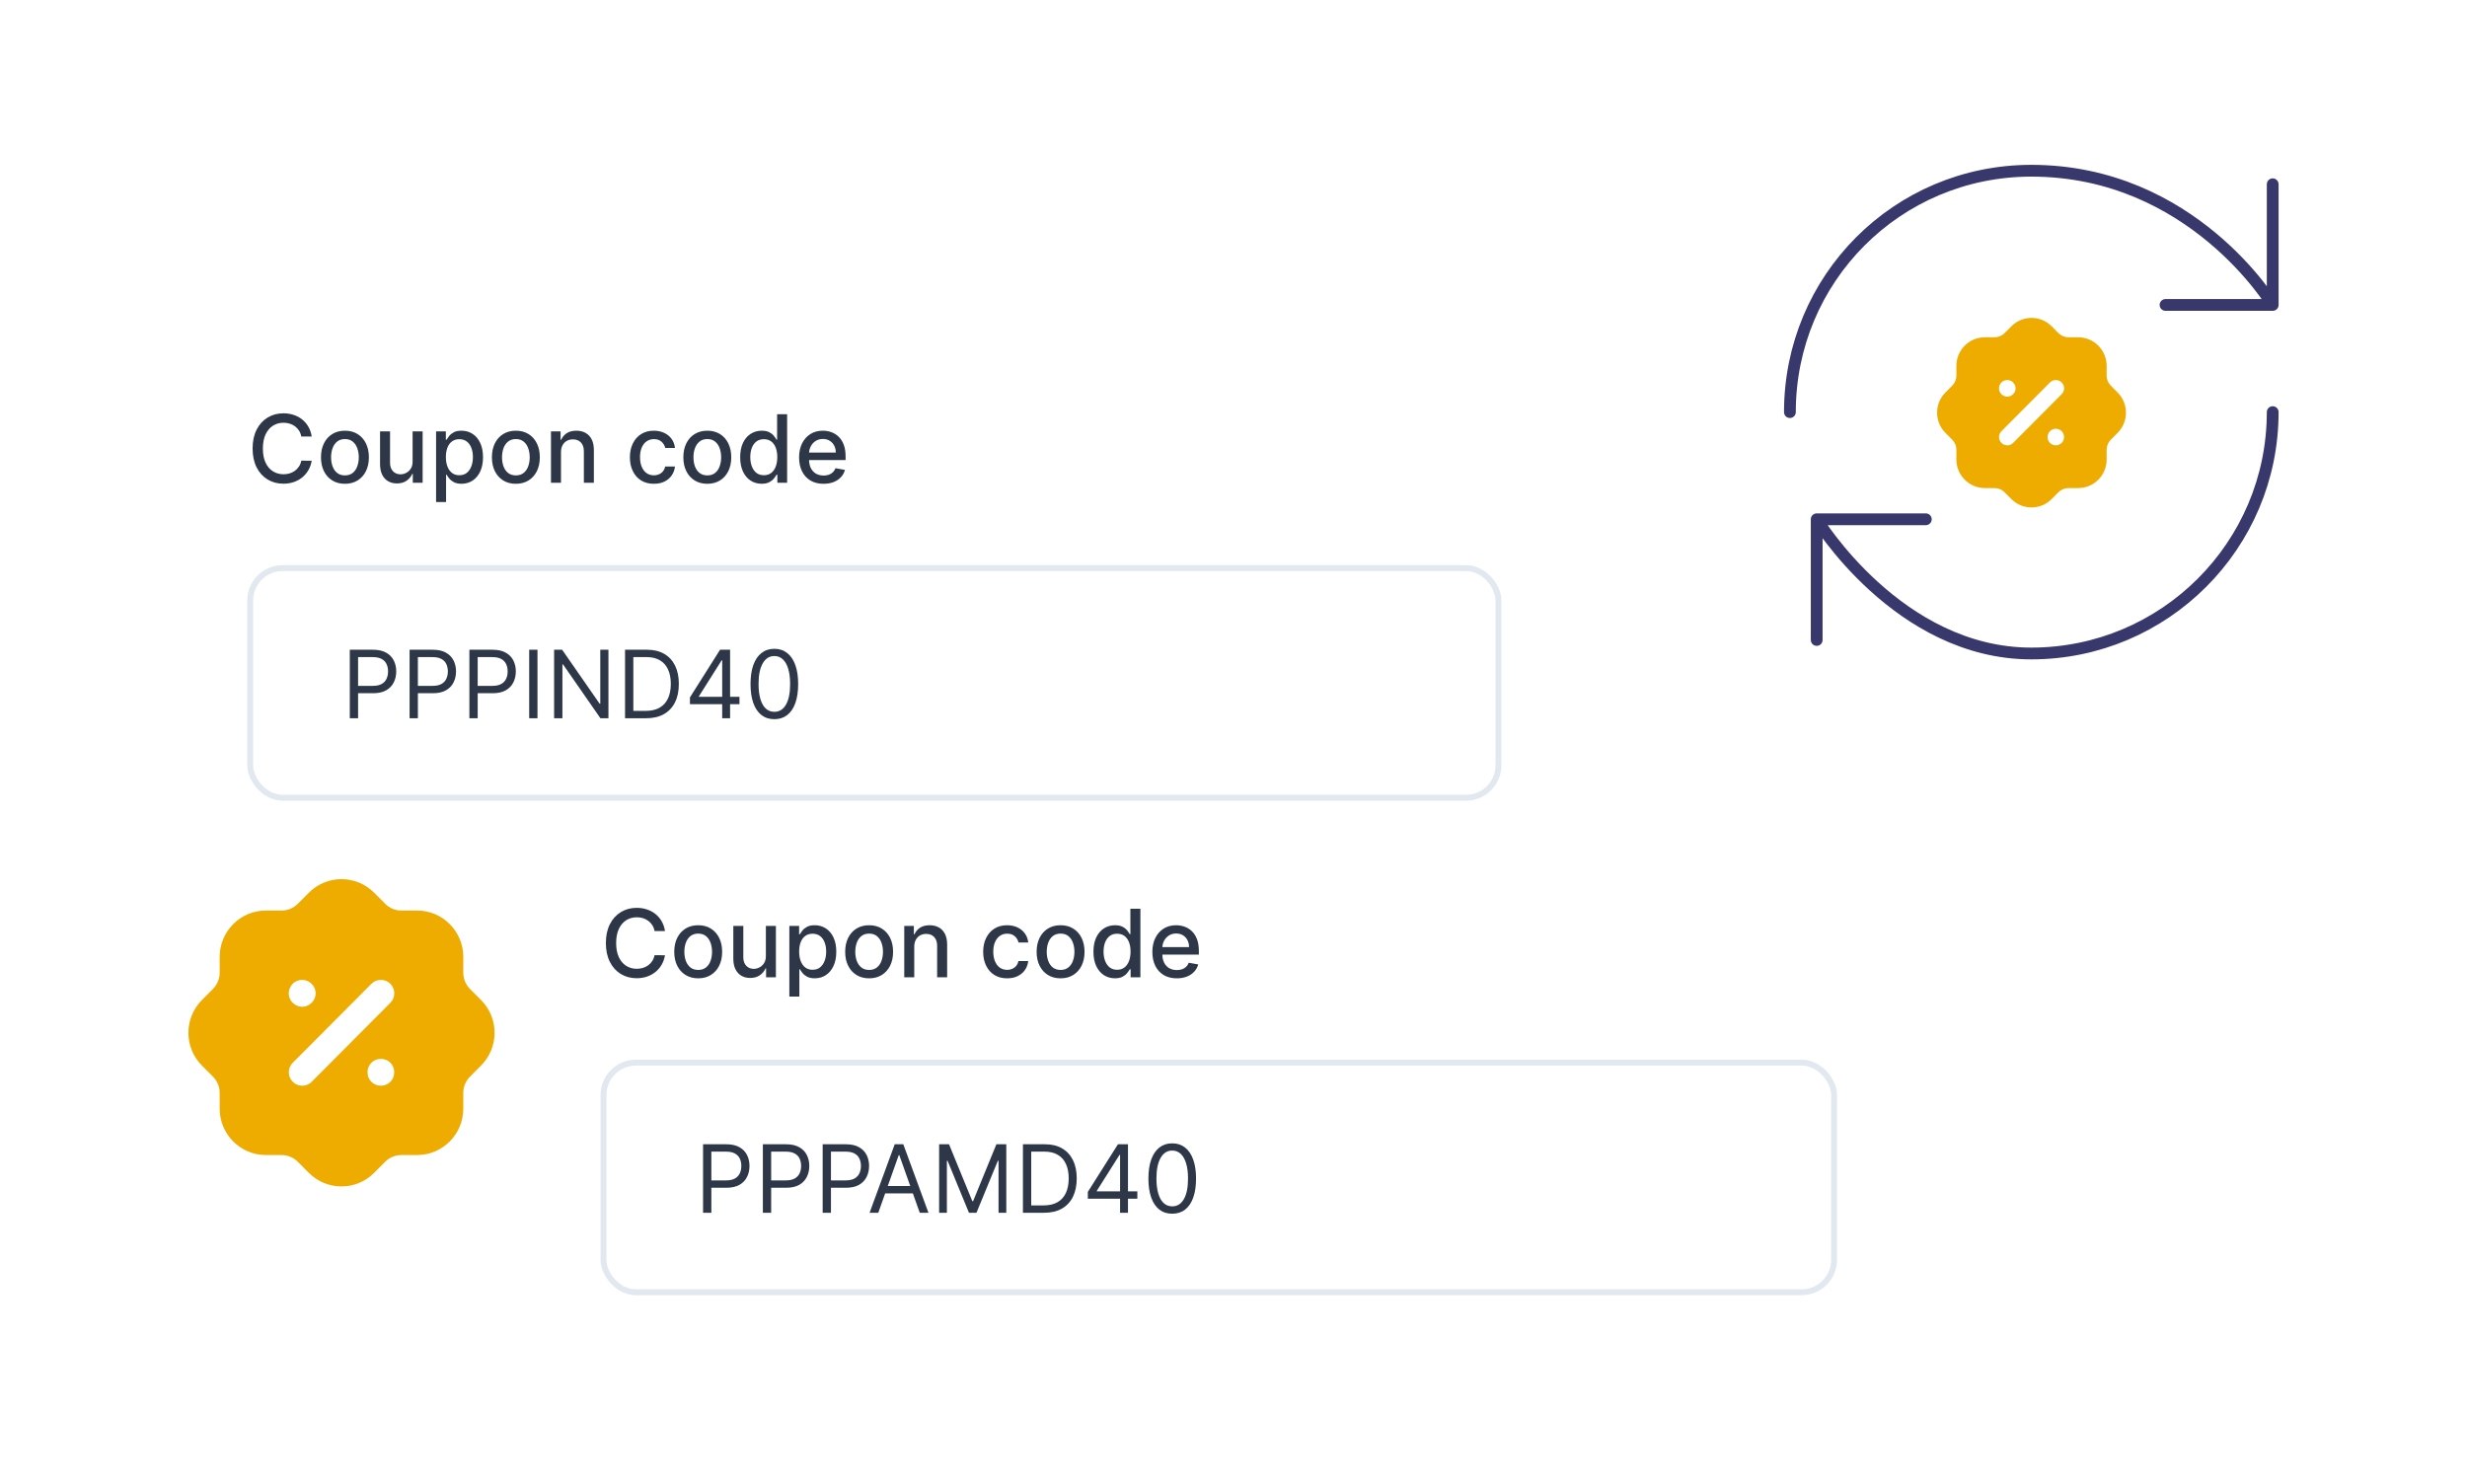 <svg width="419" height="252" viewBox="0 0 419 252" fill="none" xmlns="http://www.w3.org/2000/svg">
<g filter="url(#filter0_d_6473_30327)">
<path d="M12 58C12 52.477 16.477 48 22 48H392C397.523 48 402 52.477 402 58V88.82C402 92.607 399.529 96.261 398.477 99.9C398.186 100.908 398 102.099 398 103.5C398 104.901 398.186 106.092 398.477 107.1C399.529 110.739 402 114.393 402 118.18V226C402 231.523 397.523 236 392 236H22C16.477 236 12 231.523 12 226V116.142C12 113.49 13.151 110.987 14.457 108.679C15.284 107.219 16 105.404 16 103.5C16 101.619 15.434 99.95 14.727 98.6C13.391 96.045 12 93.346 12 90.462V58Z" fill="white"/>
</g>
<path d="M57.999 201.525C56 201.525 54.003 200.763 52.476 199.241L50.578 197.336C49.843 196.6 48.857 196.193 47.812 196.19H45.142C40.825 196.19 37.313 192.664 37.313 188.332V185.649C37.31 184.603 36.904 183.613 36.169 182.87L34.302 180.998C31.244 177.947 31.231 172.96 34.273 169.888L36.171 167.98C36.904 167.242 37.31 166.253 37.313 165.203V162.526C37.313 158.191 40.825 154.665 45.142 154.665H47.815C48.857 154.665 49.84 154.258 50.581 153.514L52.45 151.642C55.49 148.573 60.456 148.558 63.519 151.614L65.417 153.519C66.156 154.258 67.138 154.665 68.181 154.665H70.854C75.17 154.665 78.683 158.191 78.683 162.526V165.206C78.685 166.253 79.091 167.242 79.827 167.985L81.694 169.859C83.173 171.337 83.992 173.304 84 175.405C84.005 177.493 83.204 179.458 81.746 180.943C81.72 180.97 81.696 180.998 81.67 181.022L79.824 182.875C79.091 183.613 78.685 184.603 78.683 185.652V188.332C78.683 192.664 75.17 196.19 70.854 196.19H68.181C67.138 196.193 66.153 196.6 65.415 197.339L63.545 199.213C62.021 200.752 60.009 201.525 57.999 201.525Z" fill="#EEAB00"/>
<path fill-rule="evenodd" clip-rule="evenodd" d="M52.914 170.345C52.485 170.776 51.928 171.008 51.312 171.008C50.735 171.008 50.168 170.771 49.713 170.343C49.282 169.912 49.037 169.322 49.037 168.724C49.037 168.155 49.276 167.571 49.697 167.119C49.929 166.884 50.205 166.707 50.48 166.613C51.265 166.253 52.308 166.464 52.927 167.117C53.148 167.339 53.317 167.581 53.429 167.834C53.551 168.106 53.613 168.414 53.613 168.724C53.613 169.346 53.366 169.922 52.914 170.345ZM66.3 167.106C65.414 166.219 63.971 166.219 63.084 167.106L49.72 180.521C48.833 181.411 48.833 182.859 49.72 183.752C50.151 184.182 50.721 184.42 51.329 184.42C51.938 184.42 52.507 184.182 52.936 183.752L66.3 170.337C67.187 169.444 67.187 167.999 66.3 167.106ZM65.558 180.035C64.716 179.68 63.717 179.873 63.052 180.541C62.914 180.703 62.719 180.953 62.586 181.248C62.446 181.567 62.428 181.909 62.428 182.138C62.428 182.368 62.446 182.707 62.586 183.026C62.716 183.318 62.872 183.556 63.078 183.762C63.548 184.2 64.094 184.422 64.703 184.422C65.28 184.422 65.847 184.187 66.312 183.751C66.726 183.336 66.952 182.762 66.952 182.138C66.952 181.512 66.726 180.94 66.31 180.523C66.081 180.296 65.805 180.118 65.558 180.035Z" fill="white"/>
<path d="M112.943 158.148H111.17C111.102 157.769 110.975 157.436 110.79 157.148C110.604 156.86 110.377 156.616 110.108 156.415C109.839 156.214 109.538 156.062 109.205 155.96C108.875 155.858 108.525 155.807 108.153 155.807C107.483 155.807 106.883 155.975 106.352 156.312C105.826 156.65 105.409 157.144 105.102 157.795C104.799 158.447 104.648 159.242 104.648 160.182C104.648 161.129 104.799 161.928 105.102 162.58C105.409 163.231 105.828 163.723 106.358 164.057C106.888 164.39 107.485 164.557 108.148 164.557C108.515 164.557 108.864 164.508 109.193 164.409C109.527 164.307 109.828 164.157 110.097 163.96C110.366 163.763 110.593 163.523 110.778 163.239C110.968 162.951 111.098 162.621 111.17 162.25L112.943 162.256C112.848 162.828 112.665 163.354 112.392 163.835C112.123 164.312 111.777 164.725 111.352 165.074C110.932 165.419 110.451 165.686 109.909 165.875C109.367 166.064 108.777 166.159 108.136 166.159C107.129 166.159 106.231 165.92 105.443 165.443C104.655 164.962 104.034 164.275 103.58 163.381C103.129 162.487 102.903 161.42 102.903 160.182C102.903 158.939 103.131 157.873 103.585 156.983C104.04 156.089 104.661 155.403 105.449 154.926C106.237 154.445 107.133 154.205 108.136 154.205C108.754 154.205 109.33 154.294 109.864 154.472C110.402 154.646 110.884 154.903 111.312 155.244C111.741 155.581 112.095 155.994 112.375 156.483C112.655 156.968 112.845 157.523 112.943 158.148ZM118.584 166.176C117.766 166.176 117.052 165.989 116.442 165.614C115.832 165.239 115.358 164.714 115.021 164.04C114.684 163.366 114.516 162.578 114.516 161.676C114.516 160.771 114.684 159.979 115.021 159.301C115.358 158.623 115.832 158.097 116.442 157.722C117.052 157.347 117.766 157.159 118.584 157.159C119.402 157.159 120.116 157.347 120.726 157.722C121.336 158.097 121.809 158.623 122.146 159.301C122.483 159.979 122.652 160.771 122.652 161.676C122.652 162.578 122.483 163.366 122.146 164.04C121.809 164.714 121.336 165.239 120.726 165.614C120.116 165.989 119.402 166.176 118.584 166.176ZM118.589 164.75C119.12 164.75 119.559 164.61 119.908 164.33C120.256 164.049 120.514 163.676 120.68 163.21C120.851 162.744 120.936 162.231 120.936 161.67C120.936 161.114 120.851 160.602 120.68 160.136C120.514 159.667 120.256 159.29 119.908 159.006C119.559 158.722 119.12 158.58 118.589 158.58C118.055 158.58 117.612 158.722 117.26 159.006C116.911 159.29 116.652 159.667 116.482 160.136C116.315 160.602 116.232 161.114 116.232 161.67C116.232 162.231 116.315 162.744 116.482 163.21C116.652 163.676 116.911 164.049 117.26 164.33C117.612 164.61 118.055 164.75 118.589 164.75ZM130.077 162.381V157.273H131.781V166H130.111V164.489H130.02C129.819 164.955 129.497 165.343 129.054 165.653C128.615 165.96 128.067 166.114 127.412 166.114C126.851 166.114 126.355 165.991 125.923 165.744C125.495 165.494 125.158 165.125 124.912 164.636C124.67 164.148 124.548 163.544 124.548 162.824V157.273H126.247V162.619C126.247 163.214 126.412 163.687 126.741 164.04C127.071 164.392 127.499 164.568 128.026 164.568C128.344 164.568 128.66 164.489 128.974 164.33C129.293 164.17 129.556 163.93 129.764 163.608C129.976 163.286 130.08 162.877 130.077 162.381ZM134.064 169.273V157.273H135.723V158.688H135.865C135.964 158.506 136.106 158.295 136.291 158.057C136.477 157.818 136.734 157.61 137.064 157.432C137.393 157.25 137.829 157.159 138.371 157.159C139.075 157.159 139.704 157.337 140.257 157.693C140.81 158.049 141.244 158.562 141.558 159.233C141.876 159.903 142.036 160.71 142.036 161.653C142.036 162.597 141.878 163.405 141.564 164.08C141.25 164.75 140.818 165.267 140.268 165.631C139.719 165.991 139.092 166.17 138.388 166.17C137.857 166.17 137.424 166.081 137.087 165.903C136.753 165.725 136.492 165.517 136.303 165.278C136.113 165.04 135.967 164.828 135.865 164.642H135.763V169.273H134.064ZM135.729 161.636C135.729 162.25 135.818 162.788 135.996 163.25C136.174 163.712 136.431 164.074 136.768 164.335C137.106 164.593 137.518 164.722 138.007 164.722C138.515 164.722 138.939 164.587 139.28 164.318C139.621 164.045 139.878 163.676 140.053 163.21C140.231 162.744 140.32 162.22 140.32 161.636C140.32 161.061 140.232 160.544 140.058 160.085C139.888 159.627 139.63 159.265 139.286 159C138.945 158.735 138.518 158.602 138.007 158.602C137.515 158.602 137.098 158.729 136.757 158.983C136.42 159.237 136.164 159.591 135.99 160.045C135.816 160.5 135.729 161.03 135.729 161.636ZM147.615 166.176C146.797 166.176 146.083 165.989 145.473 165.614C144.863 165.239 144.39 164.714 144.053 164.04C143.715 163.366 143.547 162.578 143.547 161.676C143.547 160.771 143.715 159.979 144.053 159.301C144.39 158.623 144.863 158.097 145.473 157.722C146.083 157.347 146.797 157.159 147.615 157.159C148.433 157.159 149.147 157.347 149.757 157.722C150.367 158.097 150.84 158.623 151.178 159.301C151.515 159.979 151.683 160.771 151.683 161.676C151.683 162.578 151.515 163.366 151.178 164.04C150.84 164.714 150.367 165.239 149.757 165.614C149.147 165.989 148.433 166.176 147.615 166.176ZM147.621 164.75C148.151 164.75 148.59 164.61 148.939 164.33C149.287 164.049 149.545 163.676 149.712 163.21C149.882 162.744 149.967 162.231 149.967 161.67C149.967 161.114 149.882 160.602 149.712 160.136C149.545 159.667 149.287 159.29 148.939 159.006C148.59 158.722 148.151 158.58 147.621 158.58C147.087 158.58 146.643 158.722 146.291 159.006C145.943 159.29 145.683 159.667 145.513 160.136C145.346 160.602 145.263 161.114 145.263 161.67C145.263 162.231 145.346 162.744 145.513 163.21C145.683 163.676 145.943 164.049 146.291 164.33C146.643 164.61 147.087 164.75 147.621 164.75ZM155.278 160.818V166H153.58V157.273H155.21V158.693H155.318C155.519 158.231 155.833 157.86 156.261 157.58C156.693 157.299 157.237 157.159 157.892 157.159C158.487 157.159 159.008 157.284 159.455 157.534C159.902 157.78 160.248 158.148 160.494 158.636C160.741 159.125 160.864 159.729 160.864 160.449V166H159.165V160.653C159.165 160.021 159 159.527 158.67 159.17C158.341 158.811 157.888 158.631 157.312 158.631C156.919 158.631 156.568 158.716 156.261 158.886C155.958 159.057 155.718 159.307 155.54 159.636C155.366 159.962 155.278 160.356 155.278 160.818ZM171.053 166.176C170.208 166.176 169.481 165.985 168.871 165.602C168.265 165.216 167.799 164.684 167.473 164.006C167.147 163.328 166.984 162.551 166.984 161.676C166.984 160.79 167.151 160.008 167.484 159.33C167.818 158.648 168.287 158.116 168.893 157.733C169.5 157.35 170.214 157.159 171.036 157.159C171.698 157.159 172.289 157.282 172.808 157.528C173.327 157.771 173.746 158.112 174.064 158.551C174.386 158.991 174.577 159.504 174.638 160.091H172.984C172.893 159.682 172.685 159.33 172.359 159.034C172.037 158.739 171.606 158.591 171.064 158.591C170.59 158.591 170.176 158.716 169.82 158.966C169.467 159.212 169.193 159.564 168.996 160.023C168.799 160.477 168.7 161.015 168.7 161.636C168.7 162.273 168.797 162.822 168.99 163.284C169.183 163.746 169.456 164.104 169.808 164.358C170.164 164.612 170.583 164.739 171.064 164.739C171.386 164.739 171.678 164.68 171.939 164.562C172.204 164.441 172.426 164.269 172.604 164.045C172.786 163.822 172.912 163.553 172.984 163.239H174.638C174.577 163.803 174.393 164.307 174.087 164.75C173.78 165.193 173.369 165.542 172.854 165.795C172.342 166.049 171.742 166.176 171.053 166.176ZM180.131 166.176C179.313 166.176 178.598 165.989 177.989 165.614C177.379 165.239 176.905 164.714 176.568 164.04C176.231 163.366 176.062 162.578 176.062 161.676C176.062 160.771 176.231 159.979 176.568 159.301C176.905 158.623 177.379 158.097 177.989 157.722C178.598 157.347 179.313 157.159 180.131 157.159C180.949 157.159 181.663 157.347 182.273 157.722C182.883 158.097 183.356 158.623 183.693 159.301C184.03 159.979 184.199 160.771 184.199 161.676C184.199 162.578 184.03 163.366 183.693 164.04C183.356 164.714 182.883 165.239 182.273 165.614C181.663 165.989 180.949 166.176 180.131 166.176ZM180.136 164.75C180.667 164.75 181.106 164.61 181.455 164.33C181.803 164.049 182.061 163.676 182.227 163.21C182.398 162.744 182.483 162.231 182.483 161.67C182.483 161.114 182.398 160.602 182.227 160.136C182.061 159.667 181.803 159.29 181.455 159.006C181.106 158.722 180.667 158.58 180.136 158.58C179.602 158.58 179.159 158.722 178.807 159.006C178.458 159.29 178.199 159.667 178.028 160.136C177.862 160.602 177.778 161.114 177.778 161.67C177.778 162.231 177.862 162.744 178.028 163.21C178.199 163.676 178.458 164.049 178.807 164.33C179.159 164.61 179.602 164.75 180.136 164.75ZM189.362 166.17C188.658 166.17 188.029 165.991 187.476 165.631C186.927 165.267 186.495 164.75 186.18 164.08C185.87 163.405 185.714 162.597 185.714 161.653C185.714 160.71 185.872 159.903 186.186 159.233C186.504 158.562 186.94 158.049 187.493 157.693C188.046 157.337 188.673 157.159 189.374 157.159C189.915 157.159 190.351 157.25 190.68 157.432C191.014 157.61 191.271 157.818 191.453 158.057C191.639 158.295 191.783 158.506 191.885 158.688H191.987V154.364H193.686V166H192.027V164.642H191.885C191.783 164.828 191.635 165.04 191.442 165.278C191.252 165.517 190.991 165.725 190.658 165.903C190.324 166.081 189.893 166.17 189.362 166.17ZM189.737 164.722C190.226 164.722 190.639 164.593 190.976 164.335C191.317 164.074 191.574 163.712 191.749 163.25C191.927 162.788 192.016 162.25 192.016 161.636C192.016 161.03 191.929 160.5 191.754 160.045C191.58 159.591 191.324 159.237 190.987 158.983C190.65 158.729 190.233 158.602 189.737 158.602C189.226 158.602 188.8 158.735 188.459 159C188.118 159.265 187.86 159.627 187.686 160.085C187.516 160.544 187.43 161.061 187.43 161.636C187.43 162.22 187.518 162.744 187.692 163.21C187.866 163.676 188.124 164.045 188.464 164.318C188.809 164.587 189.233 164.722 189.737 164.722ZM199.872 166.176C199.012 166.176 198.272 165.992 197.651 165.625C197.033 165.254 196.556 164.733 196.219 164.062C195.885 163.388 195.719 162.598 195.719 161.693C195.719 160.799 195.885 160.011 196.219 159.33C196.556 158.648 197.026 158.116 197.628 157.733C198.234 157.35 198.942 157.159 199.753 157.159C200.245 157.159 200.723 157.241 201.185 157.403C201.647 157.566 202.062 157.822 202.429 158.17C202.796 158.519 203.086 158.972 203.298 159.528C203.51 160.081 203.616 160.754 203.616 161.545V162.148H196.679V160.875H201.952C201.952 160.428 201.861 160.032 201.679 159.688C201.497 159.339 201.241 159.064 200.912 158.864C200.586 158.663 200.204 158.562 199.764 158.562C199.287 158.562 198.87 158.68 198.514 158.915C198.162 159.146 197.889 159.449 197.696 159.824C197.507 160.195 197.412 160.598 197.412 161.034V162.028C197.412 162.612 197.514 163.108 197.719 163.517C197.927 163.926 198.217 164.239 198.588 164.455C198.959 164.667 199.393 164.773 199.889 164.773C200.211 164.773 200.505 164.727 200.77 164.636C201.035 164.542 201.264 164.402 201.457 164.216C201.651 164.03 201.798 163.801 201.901 163.528L203.509 163.818C203.38 164.292 203.149 164.706 202.815 165.062C202.486 165.415 202.071 165.689 201.571 165.886C201.075 166.08 200.509 166.176 199.872 166.176Z" fill="#2D3748"/>
<rect x="102.5" y="180.5" width="209" height="39" rx="5.5" fill="white"/>
<path d="M119.409 206V194.364H123.341C124.254 194.364 125 194.528 125.58 194.858C126.163 195.184 126.595 195.625 126.875 196.182C127.155 196.739 127.295 197.36 127.295 198.045C127.295 198.731 127.155 199.354 126.875 199.915C126.598 200.475 126.17 200.922 125.591 201.256C125.011 201.585 124.269 201.75 123.364 201.75H120.545V200.5H123.318C123.943 200.5 124.445 200.392 124.824 200.176C125.203 199.96 125.477 199.669 125.648 199.301C125.822 198.93 125.909 198.511 125.909 198.045C125.909 197.58 125.822 197.163 125.648 196.795C125.477 196.428 125.201 196.14 124.818 195.932C124.436 195.72 123.928 195.614 123.295 195.614H120.818V206H119.409ZM129.565 206V194.364H133.497C134.41 194.364 135.156 194.528 135.736 194.858C136.319 195.184 136.751 195.625 137.031 196.182C137.312 196.739 137.452 197.36 137.452 198.045C137.452 198.731 137.312 199.354 137.031 199.915C136.755 200.475 136.327 200.922 135.747 201.256C135.168 201.585 134.425 201.75 133.52 201.75H130.702V200.5H133.474C134.099 200.5 134.601 200.392 134.98 200.176C135.359 199.96 135.634 199.669 135.804 199.301C135.978 198.93 136.065 198.511 136.065 198.045C136.065 197.58 135.978 197.163 135.804 196.795C135.634 196.428 135.357 196.14 134.974 195.932C134.592 195.72 134.084 195.614 133.452 195.614H130.974V206H129.565ZM139.722 206V194.364H143.653C144.566 194.364 145.313 194.528 145.892 194.858C146.475 195.184 146.907 195.625 147.188 196.182C147.468 196.739 147.608 197.36 147.608 198.045C147.608 198.731 147.468 199.354 147.188 199.915C146.911 200.475 146.483 200.922 145.903 201.256C145.324 201.585 144.581 201.75 143.676 201.75H140.858V200.5H143.631C144.256 200.5 144.758 200.392 145.136 200.176C145.515 199.96 145.79 199.669 145.96 199.301C146.134 198.93 146.222 198.511 146.222 198.045C146.222 197.58 146.134 197.163 145.96 196.795C145.79 196.428 145.513 196.14 145.131 195.932C144.748 195.72 144.241 195.614 143.608 195.614H141.131V206H139.722ZM149.168 206H147.69L151.963 194.364H153.418L157.69 206H156.213L152.736 196.205H152.645L149.168 206ZM149.713 201.455H155.668V202.705H149.713V201.455ZM159.503 194.364H161.185L165.139 204.023H165.276L169.23 194.364H170.912V206H169.594V197.159H169.48L165.844 206H164.571L160.935 197.159H160.821V206H159.503V194.364ZM177.328 206H173.737V194.364H177.487C178.616 194.364 179.582 194.597 180.385 195.062C181.188 195.525 181.804 196.189 182.232 197.057C182.66 197.92 182.874 198.955 182.874 200.159C182.874 201.371 182.658 202.415 182.226 203.29C181.794 204.161 181.165 204.831 180.339 205.301C179.514 205.767 178.51 206 177.328 206ZM175.146 204.75H177.237C178.199 204.75 178.997 204.564 179.629 204.193C180.262 203.822 180.733 203.294 181.044 202.608C181.355 201.922 181.51 201.106 181.51 200.159C181.51 199.22 181.357 198.411 181.05 197.733C180.743 197.051 180.285 196.528 179.675 196.165C179.065 195.797 178.305 195.614 177.396 195.614H175.146V204.75ZM184.76 203.614V202.455L189.874 194.364H190.714V196.159H190.146L186.283 202.273V202.364H193.169V203.614H184.76ZM190.237 206V203.261V202.722V194.364H191.578V206H190.237ZM199.094 206.159C198.238 206.159 197.509 205.926 196.906 205.46C196.304 204.991 195.844 204.311 195.526 203.42C195.207 202.527 195.048 201.447 195.048 200.182C195.048 198.924 195.207 197.85 195.526 196.96C195.848 196.066 196.31 195.384 196.912 194.915C197.518 194.441 198.245 194.205 199.094 194.205C199.942 194.205 200.668 194.441 201.27 194.915C201.876 195.384 202.338 196.066 202.656 196.96C202.978 197.85 203.139 198.924 203.139 200.182C203.139 201.447 202.98 202.527 202.662 203.42C202.344 204.311 201.884 204.991 201.281 205.46C200.679 205.926 199.95 206.159 199.094 206.159ZM199.094 204.909C199.942 204.909 200.601 204.5 201.071 203.682C201.541 202.864 201.776 201.697 201.776 200.182C201.776 199.174 201.668 198.316 201.452 197.608C201.24 196.9 200.933 196.36 200.531 195.989C200.134 195.617 199.654 195.432 199.094 195.432C198.253 195.432 197.596 195.847 197.122 196.676C196.649 197.502 196.412 198.67 196.412 200.182C196.412 201.189 196.518 202.045 196.73 202.75C196.942 203.455 197.247 203.991 197.645 204.358C198.046 204.725 198.529 204.909 199.094 204.909Z" fill="#2D3748"/>
<rect x="102.5" y="180.5" width="209" height="39" rx="5.5" stroke="#E2E8F0"/>
<path d="M52.943 74.148H51.17C51.102 73.769 50.975 73.436 50.79 73.148C50.604 72.86 50.377 72.615 50.108 72.415C49.839 72.214 49.538 72.062 49.205 71.96C48.875 71.858 48.525 71.807 48.153 71.807C47.483 71.807 46.883 71.975 46.352 72.312C45.826 72.65 45.409 73.144 45.102 73.796C44.799 74.447 44.648 75.242 44.648 76.182C44.648 77.129 44.799 77.928 45.102 78.579C45.409 79.231 45.828 79.724 46.358 80.057C46.888 80.39 47.485 80.557 48.148 80.557C48.515 80.557 48.864 80.508 49.193 80.409C49.526 80.307 49.828 80.157 50.097 79.96C50.365 79.763 50.593 79.523 50.778 79.239C50.968 78.951 51.099 78.621 51.17 78.25L52.943 78.256C52.849 78.828 52.665 79.354 52.392 79.835C52.123 80.312 51.776 80.725 51.352 81.074C50.932 81.419 50.451 81.686 49.909 81.875C49.367 82.064 48.776 82.159 48.136 82.159C47.129 82.159 46.231 81.921 45.443 81.443C44.655 80.962 44.034 80.275 43.58 79.381C43.129 78.487 42.903 77.421 42.903 76.182C42.903 74.939 43.131 73.873 43.585 72.983C44.04 72.089 44.661 71.403 45.449 70.926C46.237 70.445 47.133 70.204 48.136 70.204C48.754 70.204 49.33 70.294 49.864 70.472C50.401 70.646 50.885 70.903 51.312 71.244C51.74 71.581 52.095 71.994 52.375 72.483C52.655 72.968 52.845 73.523 52.943 74.148ZM58.584 82.176C57.766 82.176 57.052 81.989 56.442 81.614C55.832 81.239 55.358 80.714 55.021 80.04C54.684 79.365 54.516 78.578 54.516 77.676C54.516 76.771 54.684 75.979 55.021 75.301C55.358 74.623 55.832 74.097 56.442 73.722C57.052 73.347 57.766 73.159 58.584 73.159C59.402 73.159 60.116 73.347 60.726 73.722C61.336 74.097 61.809 74.623 62.146 75.301C62.483 75.979 62.652 76.771 62.652 77.676C62.652 78.578 62.483 79.365 62.146 80.04C61.809 80.714 61.336 81.239 60.726 81.614C60.116 81.989 59.402 82.176 58.584 82.176ZM58.59 80.75C59.12 80.75 59.559 80.61 59.908 80.329C60.256 80.049 60.514 79.676 60.68 79.21C60.851 78.744 60.936 78.231 60.936 77.671C60.936 77.114 60.851 76.602 60.68 76.136C60.514 75.667 60.256 75.29 59.908 75.006C59.559 74.722 59.12 74.579 58.59 74.579C58.055 74.579 57.612 74.722 57.26 75.006C56.911 75.29 56.652 75.667 56.481 76.136C56.315 76.602 56.231 77.114 56.231 77.671C56.231 78.231 56.315 78.744 56.481 79.21C56.652 79.676 56.911 80.049 57.26 80.329C57.612 80.61 58.055 80.75 58.59 80.75ZM70.077 78.381V73.273H71.781V82H70.111V80.489H70.02C69.819 80.954 69.497 81.343 69.054 81.653C68.615 81.96 68.067 82.114 67.412 82.114C66.851 82.114 66.355 81.99 65.923 81.744C65.495 81.494 65.158 81.125 64.912 80.636C64.669 80.148 64.548 79.544 64.548 78.824V73.273H66.247V78.619C66.247 79.214 66.412 79.688 66.742 80.04C67.071 80.392 67.499 80.568 68.026 80.568C68.344 80.568 68.66 80.489 68.974 80.329C69.293 80.171 69.556 79.93 69.764 79.608C69.976 79.286 70.081 78.877 70.077 78.381ZM74.064 85.273V73.273H75.723V74.688H75.865C75.963 74.506 76.106 74.296 76.291 74.057C76.477 73.818 76.734 73.61 77.064 73.432C77.394 73.25 77.829 73.159 78.371 73.159C79.075 73.159 79.704 73.337 80.257 73.693C80.81 74.049 81.244 74.562 81.558 75.233C81.876 75.903 82.035 76.71 82.035 77.653C82.035 78.597 81.878 79.405 81.564 80.079C81.249 80.75 80.818 81.267 80.269 81.631C79.719 81.99 79.092 82.171 78.388 82.171C77.858 82.171 77.424 82.081 77.087 81.903C76.753 81.725 76.492 81.517 76.303 81.278C76.113 81.04 75.967 80.828 75.865 80.642H75.763V85.273H74.064ZM75.729 77.636C75.729 78.25 75.818 78.788 75.996 79.25C76.174 79.712 76.431 80.074 76.769 80.335C77.106 80.593 77.519 80.722 78.007 80.722C78.515 80.722 78.939 80.587 79.28 80.318C79.621 80.046 79.878 79.676 80.053 79.21C80.231 78.744 80.32 78.22 80.32 77.636C80.32 77.061 80.233 76.544 80.058 76.085C79.888 75.627 79.63 75.265 79.285 75C78.945 74.735 78.519 74.602 78.007 74.602C77.515 74.602 77.098 74.729 76.757 74.983C76.42 75.237 76.164 75.591 75.99 76.046C75.816 76.5 75.729 77.03 75.729 77.636ZM87.615 82.176C86.797 82.176 86.083 81.989 85.473 81.614C84.863 81.239 84.39 80.714 84.053 80.04C83.715 79.365 83.547 78.578 83.547 77.676C83.547 76.771 83.715 75.979 84.053 75.301C84.39 74.623 84.863 74.097 85.473 73.722C86.083 73.347 86.797 73.159 87.615 73.159C88.433 73.159 89.147 73.347 89.757 73.722C90.367 74.097 90.84 74.623 91.178 75.301C91.515 75.979 91.683 76.771 91.683 77.676C91.683 78.578 91.515 79.365 91.178 80.04C90.84 80.714 90.367 81.239 89.757 81.614C89.147 81.989 88.433 82.176 87.615 82.176ZM87.621 80.75C88.151 80.75 88.59 80.61 88.939 80.329C89.287 80.049 89.545 79.676 89.712 79.21C89.882 78.744 89.967 78.231 89.967 77.671C89.967 77.114 89.882 76.602 89.712 76.136C89.545 75.667 89.287 75.29 88.939 75.006C88.59 74.722 88.151 74.579 87.621 74.579C87.087 74.579 86.644 74.722 86.291 75.006C85.943 75.29 85.683 75.667 85.513 76.136C85.346 76.602 85.263 77.114 85.263 77.671C85.263 78.231 85.346 78.744 85.513 79.21C85.683 79.676 85.943 80.049 86.291 80.329C86.644 80.61 87.087 80.75 87.621 80.75ZM95.278 76.818V82H93.579V73.273H95.21V74.693H95.318C95.519 74.231 95.833 73.86 96.261 73.579C96.693 73.299 97.237 73.159 97.892 73.159C98.487 73.159 99.008 73.284 99.454 73.534C99.901 73.78 100.248 74.148 100.494 74.636C100.741 75.125 100.864 75.729 100.864 76.449V82H99.165V76.653C99.165 76.021 99 75.526 98.671 75.171C98.341 74.811 97.888 74.631 97.312 74.631C96.919 74.631 96.568 74.716 96.261 74.886C95.958 75.057 95.718 75.307 95.54 75.636C95.365 75.962 95.278 76.356 95.278 76.818ZM111.053 82.176C110.208 82.176 109.481 81.985 108.871 81.602C108.265 81.216 107.799 80.684 107.473 80.006C107.147 79.328 106.984 78.551 106.984 77.676C106.984 76.79 107.151 76.008 107.484 75.329C107.818 74.648 108.287 74.115 108.893 73.733C109.5 73.35 110.214 73.159 111.036 73.159C111.698 73.159 112.289 73.282 112.808 73.528C113.327 73.771 113.746 74.112 114.064 74.551C114.386 74.99 114.577 75.504 114.638 76.091H112.984C112.893 75.682 112.685 75.329 112.359 75.034C112.037 74.739 111.606 74.591 111.064 74.591C110.59 74.591 110.176 74.716 109.82 74.966C109.467 75.212 109.193 75.564 108.996 76.023C108.799 76.477 108.7 77.015 108.7 77.636C108.7 78.273 108.797 78.822 108.99 79.284C109.183 79.746 109.456 80.104 109.808 80.358C110.164 80.612 110.583 80.739 111.064 80.739C111.386 80.739 111.678 80.68 111.939 80.562C112.204 80.441 112.426 80.269 112.604 80.046C112.786 79.822 112.912 79.553 112.984 79.239H114.638C114.577 79.803 114.393 80.307 114.087 80.75C113.78 81.193 113.369 81.542 112.854 81.796C112.342 82.049 111.742 82.176 111.053 82.176ZM120.131 82.176C119.313 82.176 118.598 81.989 117.989 81.614C117.379 81.239 116.905 80.714 116.568 80.04C116.231 79.365 116.062 78.578 116.062 77.676C116.062 76.771 116.231 75.979 116.568 75.301C116.905 74.623 117.379 74.097 117.989 73.722C118.598 73.347 119.313 73.159 120.131 73.159C120.949 73.159 121.663 73.347 122.273 73.722C122.883 74.097 123.356 74.623 123.693 75.301C124.03 75.979 124.199 76.771 124.199 77.676C124.199 78.578 124.03 79.365 123.693 80.04C123.356 80.714 122.883 81.239 122.273 81.614C121.663 81.989 120.949 82.176 120.131 82.176ZM120.136 80.75C120.667 80.75 121.106 80.61 121.455 80.329C121.803 80.049 122.061 79.676 122.227 79.21C122.398 78.744 122.483 78.231 122.483 77.671C122.483 77.114 122.398 76.602 122.227 76.136C122.061 75.667 121.803 75.29 121.455 75.006C121.106 74.722 120.667 74.579 120.136 74.579C119.602 74.579 119.159 74.722 118.807 75.006C118.458 75.29 118.199 75.667 118.028 76.136C117.862 76.602 117.778 77.114 117.778 77.671C117.778 78.231 117.862 78.744 118.028 79.21C118.199 79.676 118.458 80.049 118.807 80.329C119.159 80.61 119.602 80.75 120.136 80.75ZM129.362 82.171C128.658 82.171 128.029 81.99 127.476 81.631C126.927 81.267 126.495 80.75 126.18 80.079C125.87 79.405 125.714 78.597 125.714 77.653C125.714 76.71 125.872 75.903 126.186 75.233C126.504 74.562 126.94 74.049 127.493 73.693C128.046 73.337 128.673 73.159 129.374 73.159C129.915 73.159 130.351 73.25 130.68 73.432C131.014 73.61 131.271 73.818 131.453 74.057C131.639 74.296 131.783 74.506 131.885 74.688H131.987V70.364H133.686V82H132.027V80.642H131.885C131.783 80.828 131.635 81.04 131.442 81.278C131.252 81.517 130.991 81.725 130.658 81.903C130.324 82.081 129.893 82.171 129.362 82.171ZM129.737 80.722C130.226 80.722 130.639 80.593 130.976 80.335C131.317 80.074 131.574 79.712 131.749 79.25C131.927 78.788 132.016 78.25 132.016 77.636C132.016 77.03 131.929 76.5 131.754 76.046C131.58 75.591 131.324 75.237 130.987 74.983C130.65 74.729 130.233 74.602 129.737 74.602C129.226 74.602 128.8 74.735 128.459 75C128.118 75.265 127.86 75.627 127.686 76.085C127.516 76.544 127.43 77.061 127.43 77.636C127.43 78.22 127.518 78.744 127.692 79.21C127.866 79.676 128.124 80.046 128.464 80.318C128.809 80.587 129.233 80.722 129.737 80.722ZM139.872 82.176C139.012 82.176 138.272 81.992 137.651 81.625C137.033 81.254 136.556 80.733 136.219 80.062C135.885 79.388 135.719 78.599 135.719 77.693C135.719 76.799 135.885 76.011 136.219 75.329C136.556 74.648 137.026 74.115 137.628 73.733C138.234 73.35 138.942 73.159 139.753 73.159C140.245 73.159 140.723 73.24 141.185 73.403C141.647 73.566 142.062 73.822 142.429 74.171C142.796 74.519 143.086 74.972 143.298 75.528C143.51 76.081 143.616 76.754 143.616 77.546V78.148H136.679V76.875H141.952C141.952 76.428 141.861 76.032 141.679 75.688C141.497 75.339 141.241 75.064 140.912 74.864C140.586 74.663 140.204 74.562 139.764 74.562C139.287 74.562 138.87 74.68 138.514 74.915C138.162 75.146 137.889 75.449 137.696 75.824C137.507 76.195 137.412 76.599 137.412 77.034V78.028C137.412 78.612 137.514 79.108 137.719 79.517C137.927 79.926 138.217 80.239 138.588 80.454C138.959 80.667 139.393 80.773 139.889 80.773C140.211 80.773 140.505 80.727 140.77 80.636C141.035 80.542 141.264 80.401 141.457 80.216C141.651 80.03 141.798 79.801 141.901 79.528L143.509 79.818C143.38 80.292 143.149 80.706 142.815 81.062C142.486 81.415 142.071 81.689 141.571 81.886C141.075 82.079 140.509 82.176 139.872 82.176Z" fill="#2D3748"/>
<rect x="42.5" y="96.5" width="212" height="39" rx="5.5" fill="white"/>
<path d="M59.409 122V110.364H63.341C64.254 110.364 65 110.528 65.579 110.858C66.163 111.184 66.595 111.625 66.875 112.182C67.155 112.739 67.296 113.36 67.296 114.045C67.296 114.731 67.155 115.354 66.875 115.915C66.599 116.475 66.171 116.922 65.591 117.256C65.011 117.585 64.269 117.75 63.364 117.75H60.545V116.5H63.318C63.943 116.5 64.445 116.392 64.824 116.176C65.203 115.96 65.477 115.669 65.648 115.301C65.822 114.93 65.909 114.511 65.909 114.045C65.909 113.58 65.822 113.163 65.648 112.795C65.477 112.428 65.201 112.14 64.818 111.932C64.436 111.72 63.928 111.614 63.295 111.614H60.818V122H59.409ZM69.565 122V110.364H73.497C74.41 110.364 75.156 110.528 75.736 110.858C76.319 111.184 76.751 111.625 77.031 112.182C77.312 112.739 77.452 113.36 77.452 114.045C77.452 114.731 77.312 115.354 77.031 115.915C76.755 116.475 76.327 116.922 75.747 117.256C75.168 117.585 74.425 117.75 73.52 117.75H70.702V116.5H73.474C74.099 116.5 74.601 116.392 74.98 116.176C75.359 115.96 75.633 115.669 75.804 115.301C75.978 114.93 76.065 114.511 76.065 114.045C76.065 113.58 75.978 113.163 75.804 112.795C75.633 112.428 75.357 112.14 74.974 111.932C74.592 111.72 74.084 111.614 73.452 111.614H70.974V122H69.565ZM79.722 122V110.364H83.653C84.566 110.364 85.312 110.528 85.892 110.858C86.475 111.184 86.907 111.625 87.188 112.182C87.468 112.739 87.608 113.36 87.608 114.045C87.608 114.731 87.468 115.354 87.188 115.915C86.911 116.475 86.483 116.922 85.903 117.256C85.324 117.585 84.581 117.75 83.676 117.75H80.858V116.5H83.631C84.256 116.5 84.758 116.392 85.136 116.176C85.515 115.96 85.79 115.669 85.96 115.301C86.135 114.93 86.222 114.511 86.222 114.045C86.222 113.58 86.135 113.163 85.96 112.795C85.79 112.428 85.513 112.14 85.131 111.932C84.748 111.72 84.24 111.614 83.608 111.614H81.131V122H79.722ZM91.287 110.364V122H89.878V110.364H91.287ZM103.339 110.364V122H101.976L95.635 112.864H95.521V122H94.112V110.364H95.476L101.839 119.523H101.953V110.364H103.339ZM109.75 122H106.159V110.364H109.909C111.038 110.364 112.004 110.597 112.807 111.062C113.61 111.525 114.225 112.189 114.653 113.057C115.081 113.92 115.295 114.955 115.295 116.159C115.295 117.371 115.08 118.415 114.648 119.29C114.216 120.161 113.587 120.831 112.761 121.301C111.936 121.767 110.932 122 109.75 122ZM107.568 120.75H109.659C110.621 120.75 111.419 120.564 112.051 120.193C112.684 119.822 113.155 119.294 113.466 118.608C113.777 117.922 113.932 117.106 113.932 116.159C113.932 115.22 113.778 114.411 113.472 113.733C113.165 113.051 112.706 112.528 112.097 112.165C111.487 111.797 110.727 111.614 109.818 111.614H107.568V120.75ZM117.182 119.614V118.455L122.295 110.364H123.136V112.159H122.568L118.705 118.273V118.364H125.591V119.614H117.182ZM122.659 122V119.261V118.722V110.364H124V122H122.659ZM131.516 122.159C130.66 122.159 129.93 121.926 129.328 121.46C128.726 120.991 128.266 120.311 127.947 119.42C127.629 118.527 127.47 117.447 127.47 116.182C127.47 114.924 127.629 113.85 127.947 112.96C128.269 112.066 128.732 111.384 129.334 110.915C129.94 110.441 130.667 110.205 131.516 110.205C132.364 110.205 133.089 110.441 133.692 110.915C134.298 111.384 134.76 112.066 135.078 112.96C135.4 113.85 135.561 114.924 135.561 116.182C135.561 117.447 135.402 118.527 135.084 119.42C134.766 120.311 134.305 120.991 133.703 121.46C133.101 121.926 132.372 122.159 131.516 122.159ZM131.516 120.909C132.364 120.909 133.023 120.5 133.493 119.682C133.963 118.864 134.197 117.697 134.197 116.182C134.197 115.174 134.089 114.316 133.874 113.608C133.661 112.9 133.355 112.36 132.953 111.989C132.555 111.617 132.076 111.432 131.516 111.432C130.675 111.432 130.018 111.847 129.544 112.676C129.071 113.502 128.834 114.67 128.834 116.182C128.834 117.189 128.94 118.045 129.152 118.75C129.364 119.455 129.669 119.991 130.067 120.358C130.468 120.725 130.951 120.909 131.516 120.909Z" fill="#2D3748"/>
<rect x="42.5" y="96.5" width="212" height="39" rx="5.5" stroke="#E2E8F0"/>
<g filter="url(#filter1_d_6473_30327)">
<circle cx="345" cy="70" r="62" fill="white"/>
</g>
<path d="M345.037 86.194C343.803 86.194 342.572 85.724 341.63 84.785L340.459 83.61C340.006 83.156 339.398 82.905 338.753 82.903H337.106C334.444 82.903 332.277 80.729 332.277 78.056V76.401C332.275 75.756 332.025 75.146 331.571 74.687L330.42 73.533C328.534 71.651 328.526 68.575 330.402 66.68L331.573 65.503C332.025 65.047 332.275 64.437 332.277 63.79V62.139C332.277 59.465 334.444 57.29 337.106 57.29H338.755C339.398 57.29 340.004 57.039 340.461 56.58L341.614 55.426C343.489 53.533 346.552 53.523 348.441 55.408L349.612 56.583C350.068 57.039 350.674 57.29 351.317 57.29H352.966C355.628 57.29 357.795 59.465 357.795 62.139V63.792C357.796 64.437 358.046 65.047 358.5 65.506L359.652 66.662C360.564 67.573 361.069 68.787 361.074 70.083C361.077 71.371 360.584 72.583 359.684 73.499C359.668 73.515 359.653 73.533 359.637 73.547L358.499 74.69C358.046 75.146 357.796 75.756 357.795 76.403V78.056C357.795 80.729 355.628 82.903 352.966 82.903H351.317C350.674 82.905 350.066 83.156 349.61 83.612L348.457 84.768C347.518 85.717 346.276 86.194 345.037 86.194Z" fill="#EEAB00"/>
<path fill-rule="evenodd" clip-rule="evenodd" d="M341.901 66.961C341.636 67.227 341.293 67.37 340.913 67.37C340.557 67.37 340.207 67.224 339.927 66.96C339.66 66.694 339.51 66.33 339.51 65.962C339.51 65.611 339.657 65.25 339.917 64.972C340.06 64.827 340.23 64.717 340.4 64.659C340.884 64.437 341.527 64.568 341.909 64.97C342.045 65.107 342.149 65.257 342.218 65.413C342.294 65.58 342.332 65.77 342.332 65.962C342.332 66.345 342.18 66.701 341.901 66.961ZM350.158 64.963C349.611 64.416 348.721 64.416 348.174 64.963L339.931 73.238C339.384 73.787 339.384 74.68 339.931 75.231C340.197 75.496 340.548 75.643 340.923 75.643C341.299 75.643 341.65 75.496 341.914 75.231L350.158 66.956C350.705 66.406 350.705 65.514 350.158 64.963ZM349.7 72.938C349.18 72.719 348.565 72.838 348.154 73.251C348.069 73.35 347.949 73.505 347.867 73.687C347.78 73.883 347.769 74.094 347.769 74.236C347.769 74.377 347.78 74.587 347.867 74.783C347.947 74.963 348.043 75.11 348.17 75.237C348.46 75.507 348.797 75.644 349.172 75.644C349.528 75.644 349.878 75.499 350.165 75.231C350.42 74.975 350.56 74.62 350.56 74.236C350.56 73.849 350.42 73.497 350.163 73.239C350.022 73.099 349.852 72.99 349.7 72.938Z" fill="white"/>
<path d="M386 70C386 92.632 367.632 111 345 111C322.368 111 308.551 88.204 308.551 88.204M308.551 88.204H327.083M308.551 88.204V108.704M304 70C304 47.368 322.204 29 345 29C372.347 29 386 51.796 386 51.796M386 51.796V31.296M386 51.796H367.796" stroke="#38386C" stroke-width="2" stroke-linecap="round" stroke-linejoin="round"/>
<defs>
<filter id="filter0_d_6473_30327" x="0" y="40" width="414" height="212" filterUnits="userSpaceOnUse" color-interpolation-filters="sRGB">
<feFlood flood-opacity="0" result="BackgroundImageFix"/>
<feColorMatrix in="SourceAlpha" type="matrix" values="0 0 0 0 0 0 0 0 0 0 0 0 0 0 0 0 0 0 127 0" result="hardAlpha"/>
<feOffset dy="4"/>
<feGaussianBlur stdDeviation="6"/>
<feComposite in2="hardAlpha" operator="out"/>
<feColorMatrix type="matrix" values="0 0 0 0 0.22 0 0 0 0 0.22 0 0 0 0 0.424 0 0 0 0.12 0"/>
<feBlend mode="normal" in2="BackgroundImageFix" result="effect1_dropShadow_6473_30327"/>
<feBlend mode="normal" in="SourceGraphic" in2="effect1_dropShadow_6473_30327" result="shape"/>
</filter>
<filter id="filter1_d_6473_30327" x="271" y="0" width="148" height="148" filterUnits="userSpaceOnUse" color-interpolation-filters="sRGB">
<feFlood flood-opacity="0" result="BackgroundImageFix"/>
<feColorMatrix in="SourceAlpha" type="matrix" values="0 0 0 0 0 0 0 0 0 0 0 0 0 0 0 0 0 0 127 0" result="hardAlpha"/>
<feOffset dy="4"/>
<feGaussianBlur stdDeviation="6"/>
<feComposite in2="hardAlpha" operator="out"/>
<feColorMatrix type="matrix" values="0 0 0 0 0.22 0 0 0 0 0.22 0 0 0 0 0.424 0 0 0 0.12 0"/>
<feBlend mode="normal" in2="BackgroundImageFix" result="effect1_dropShadow_6473_30327"/>
<feBlend mode="normal" in="SourceGraphic" in2="effect1_dropShadow_6473_30327" result="shape"/>
</filter>
</defs>
</svg>
